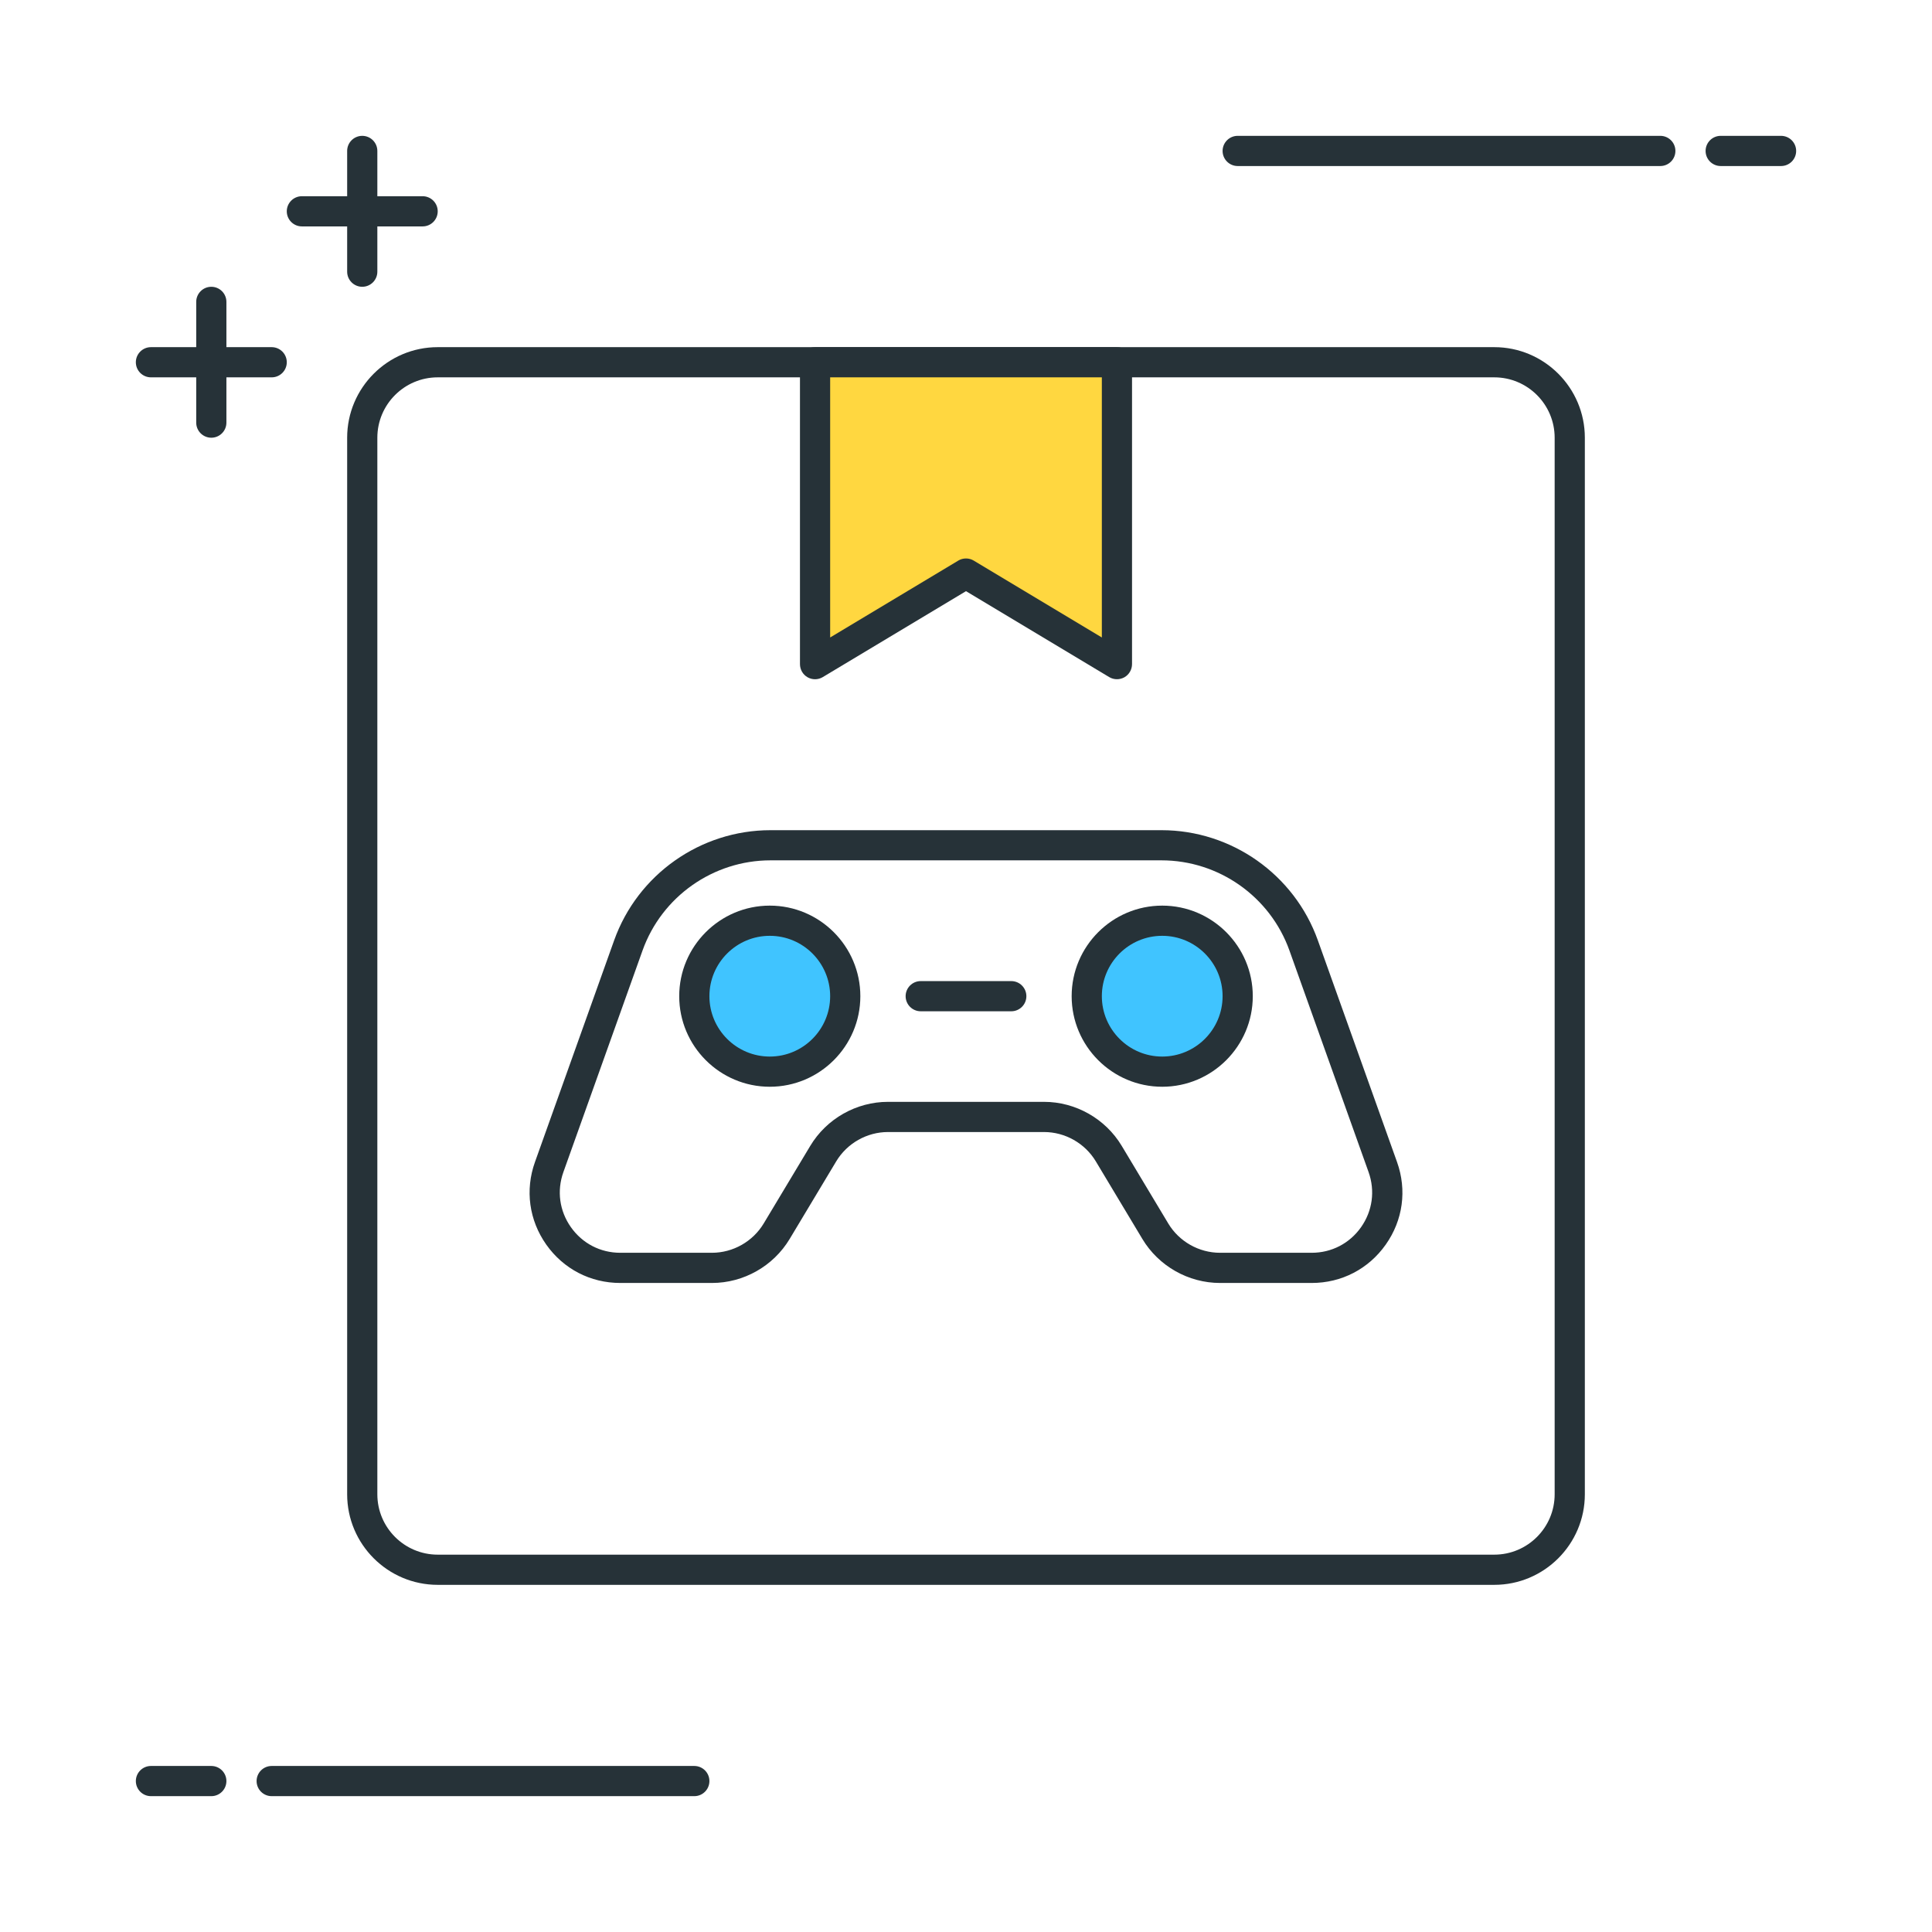 <?xml version="1.0" encoding="utf-8"?>
<!-- Generator: Adobe Illustrator 22.0.0, SVG Export Plug-In . SVG Version: 6.00 Build 0)  -->
<svg version="1.1" id="Icon_Set" xmlns="http://www.w3.org/2000/svg" xmlns:xlink="http://www.w3.org/1999/xlink" x="0px" y="0px"
	 viewBox="0 0 64 64" style="enable-background:new 0 0 64 64;" xml:space="preserve">
<style type="text/css">
	.st0{fill:#263238;}
	.st1{fill:#FFD740;}
	.st2{fill:#FF5252;}
	.st3{fill:#40C4FF;}
	.st4{fill:#FFFFFF;}
	.st5{fill:#4DB6AC;}
	.st6{fill:#4FC3F7;}
</style>
<g>
	<g>
		<path class="st0" d="M49.5,52.5h-35c-1.654,0-3-1.346-3-3v-35c0-1.654,1.346-3,3-3h35c1.654,0,3,1.346,3,3v35
			C52.5,51.154,51.154,52.5,49.5,52.5z M14.5,12.5c-1.103,0-2,0.897-2,2v35c0,1.103,0.897,2,2,2h35c1.103,0,2-0.897,2-2v-35
			c0-1.103-0.897-2-2-2H14.5z"/>
	</g>
	<g>
		<path class="st0" d="M23,59.5H9c-0.276,0-0.5-0.224-0.5-0.5s0.224-0.5,0.5-0.5h14c0.276,0,0.5,0.224,0.5,0.5S23.276,59.5,23,59.5z
			"/>
	</g>
	<g>
		<path class="st0" d="M7,59.5H5c-0.276,0-0.5-0.224-0.5-0.5s0.224-0.5,0.5-0.5h2c0.276,0,0.5,0.224,0.5,0.5S7.276,59.5,7,59.5z"/>
	</g>
	<g>
		<path class="st0" d="M55,5.5H41c-0.276,0-0.5-0.224-0.5-0.5s0.224-0.5,0.5-0.5h14c0.276,0,0.5,0.224,0.5,0.5S55.276,5.5,55,5.5z"
			/>
	</g>
	<g>
		<path class="st0" d="M59,5.5h-2c-0.276,0-0.5-0.224-0.5-0.5s0.224-0.5,0.5-0.5h2c0.276,0,0.5,0.224,0.5,0.5S59.276,5.5,59,5.5z"/>
	</g>
	<g>
		<path class="st0" d="M14,7.5h-4C9.724,7.5,9.5,7.276,9.5,7S9.724,6.5,10,6.5h4c0.276,0,0.5,0.224,0.5,0.5S14.276,7.5,14,7.5z"/>
	</g>
	<g>
		<path class="st0" d="M12,9.5c-0.276,0-0.5-0.224-0.5-0.5V5c0-0.276,0.224-0.5,0.5-0.5s0.5,0.224,0.5,0.5v4
			C12.5,9.276,12.276,9.5,12,9.5z"/>
	</g>
	<g>
		<path class="st0" d="M9,12.5H5c-0.276,0-0.5-0.224-0.5-0.5s0.224-0.5,0.5-0.5h4c0.276,0,0.5,0.224,0.5,0.5S9.276,12.5,9,12.5z"/>
	</g>
	<g>
		<path class="st0" d="M7,14.5c-0.276,0-0.5-0.224-0.5-0.5v-4c0-0.276,0.224-0.5,0.5-0.5S7.5,9.724,7.5,10v4
			C7.5,14.276,7.276,14.5,7,14.5z"/>
	</g>
	<g>
		<path class="st0" d="M43.452,42.5h-3.037c-1.048,0-2.033-0.559-2.572-1.457l-1.543-2.572c-0.36-0.599-1.017-0.971-1.715-0.971
			h-5.169c-0.698,0-1.355,0.372-1.715,0.971l-1.543,2.572c-0.54,0.899-1.525,1.457-2.573,1.457h-3.037
			c-0.989,0-1.883-0.464-2.453-1.272c-0.569-0.808-0.706-1.806-0.373-2.736l2.622-7.341l0,0c0.78-2.184,2.861-3.65,5.18-3.65h12.953
			c2.318,0,4.4,1.467,5.179,3.65l2.622,7.341c0.333,0.931,0.197,1.929-0.373,2.736C45.335,42.036,44.441,42.5,43.452,42.5z
			 M29.415,36.5h5.169c1.047,0,2.033,0.558,2.573,1.456l1.543,2.573c0.359,0.599,1.017,0.971,1.715,0.971h3.037
			c0.659,0,1.255-0.31,1.635-0.848c0.379-0.539,0.47-1.204,0.249-1.825l-2.622-7.341C42.076,29.7,40.373,28.5,38.476,28.5H25.523
			c-1.897,0-3.6,1.2-4.238,2.986l-2.622,7.341c-0.222,0.621-0.131,1.286,0.249,1.825c0.38,0.538,0.976,0.848,1.635,0.848h3.037
			c0.698,0,1.355-0.372,1.715-0.972l1.543-2.571C27.382,37.059,28.367,36.5,29.415,36.5z"/>
	</g>
	<g>
		<circle class="st3" cx="25.5" cy="33" r="2.5"/>
		<path class="st0" d="M25.5,36c-1.654,0-3-1.346-3-3s1.346-3,3-3s3,1.346,3,3S27.154,36,25.5,36z M25.5,31c-1.103,0-2,0.897-2,2
			s0.897,2,2,2s2-0.897,2-2S26.603,31,25.5,31z"/>
	</g>
	<g>
		<circle class="st3" cx="38.5" cy="33" r="2.5"/>
		<path class="st0" d="M38.5,36c-1.654,0-3-1.346-3-3s1.346-3,3-3s3,1.346,3,3S40.154,36,38.5,36z M38.5,31c-1.103,0-2,0.897-2,2
			s0.897,2,2,2s2-0.897,2-2S39.603,31,38.5,31z"/>
	</g>
	<g>
		<path class="st0" d="M33.5,33.5h-3c-0.276,0-0.5-0.224-0.5-0.5s0.224-0.5,0.5-0.5h3c0.276,0,0.5,0.224,0.5,0.5
			S33.776,33.5,33.5,33.5z"/>
	</g>
	<g>
		<polygon class="st1" points="37,22 32,19 27,22 27,12 37,12 		"/>
		<path class="st0" d="M37,22.5c-0.089,0-0.178-0.023-0.257-0.071L32,19.583l-4.743,2.846c-0.155,0.094-0.348,0.095-0.504,0.007
			C26.596,22.347,26.5,22.18,26.5,22V12c0-0.276,0.224-0.5,0.5-0.5h10c0.276,0,0.5,0.224,0.5,0.5v10c0,0.18-0.097,0.347-0.253,0.436
			C37.169,22.479,37.084,22.5,37,22.5z M32,18.5c0.089,0,0.178,0.023,0.257,0.071l4.243,2.546V12.5h-9v8.617l4.243-2.546
			C31.821,18.523,31.911,18.5,32,18.5z"/>
	</g>
</g>
</svg>
